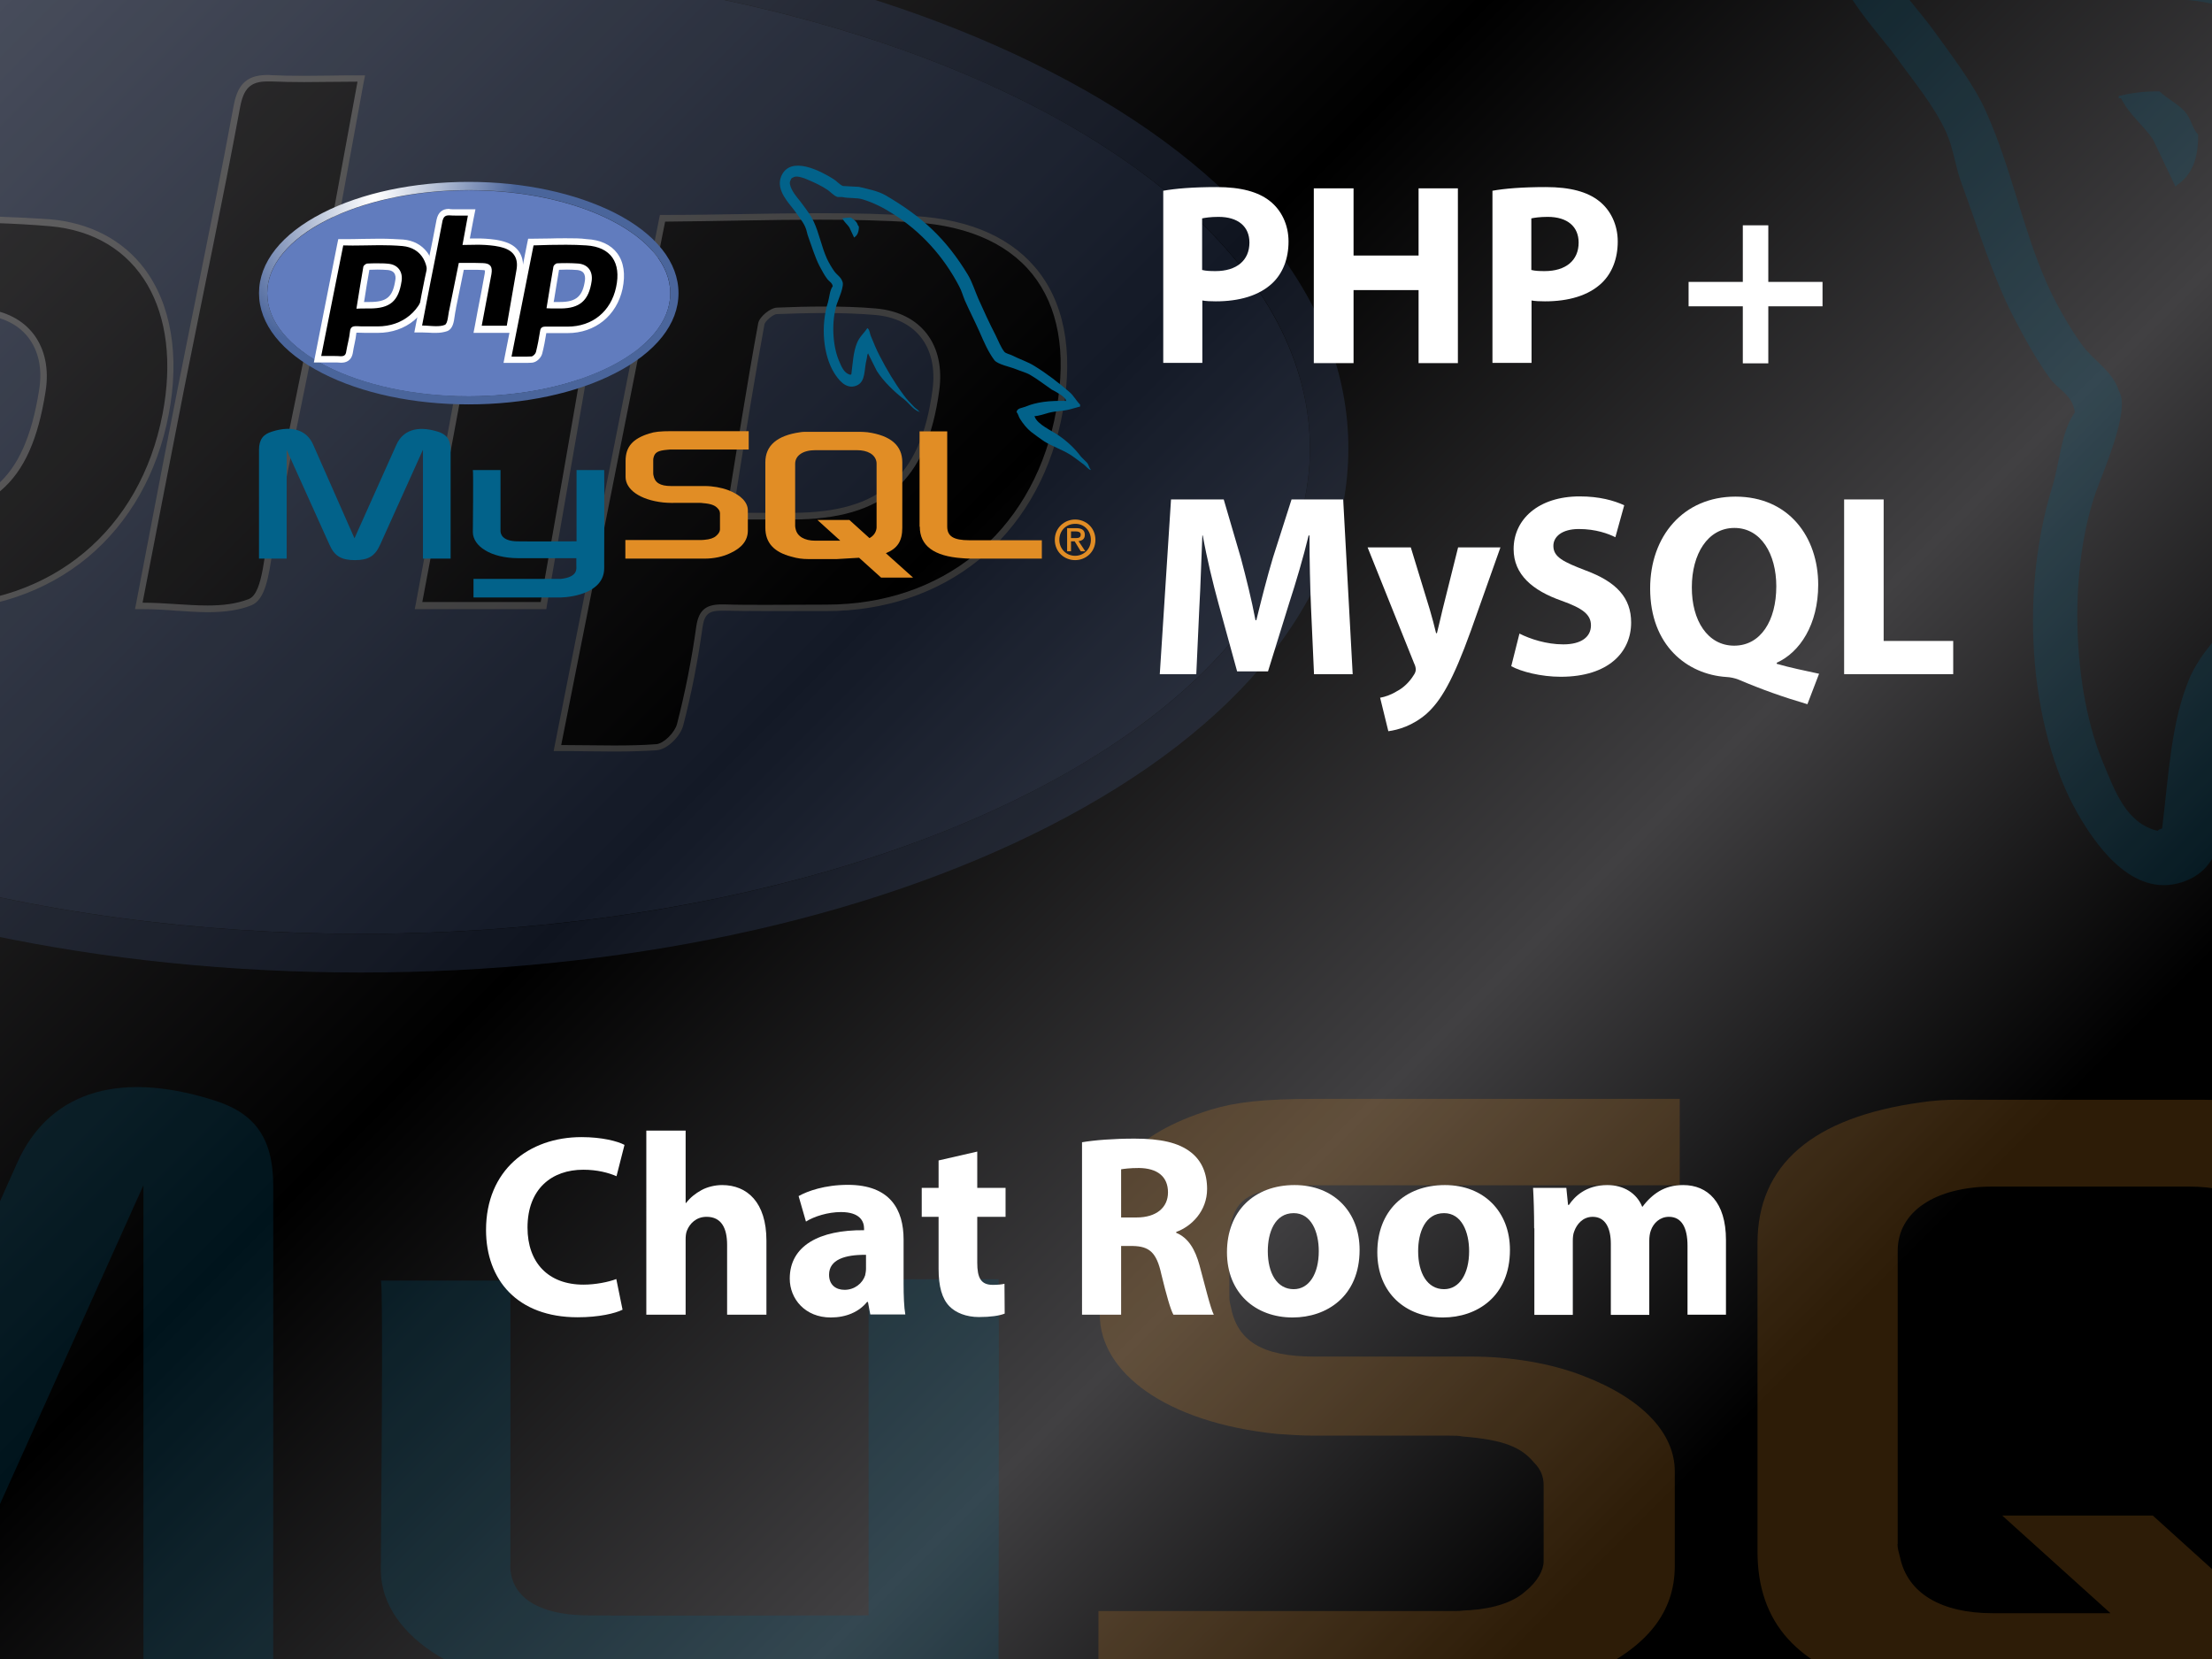 <?xml version="1.0" encoding="utf-8"?>
<!-- Generator: Adobe Illustrator 18.0.0, SVG Export Plug-In . SVG Version: 6.00 Build 0)  -->
<!DOCTYPE svg PUBLIC "-//W3C//DTD SVG 1.1//EN" "http://www.w3.org/Graphics/SVG/1.1/DTD/svg11.dtd">
<svg version="1.1" id="Layer_1" xmlns="http://www.w3.org/2000/svg" xmlns:xlink="http://www.w3.org/1999/xlink" x="0px" y="0px"
	 viewBox="0 0 1024 768" enable-background="new 0 0 1024 768" xml:space="preserve">
<rect x="0" y="0" width="1024" height="768" fill="#333333" stroke="none"/>
<linearGradient id="SVGID_1_" gradientUnits="userSpaceOnUse" x1="64" y1="-64" x2="960" y2="832">
	<stop  offset="0" style="stop-color:#414042"/>
	<stop  offset="0.384" style="stop-color:#000000"/>
	<stop  offset="0.64" style="stop-color:#414042"/>
	<stop  offset="0.818" style="stop-color:#000000"/>
</linearGradient>
<rect fill="url(#SVGID_1_)" width="1024" height="768"/>
<g opacity="0.2">
	<path fill="#02628A" d="M-290,785.8h60.1V548.7l93,206.7c11,25,26,33.9,55.4,33.9c29.5,0,43.9-8.9,54.9-33.9l93-206.7v237.1h60.1
		V549.1c0-23.1-9.2-34.3-28.3-40c-45.6-14.2-76.2-1.9-90.1,28.9l-91.2,204l-88.3-204c-13.3-30.8-44.5-43.1-90.1-28.9
		c-19.1,5.8-28.3,16.9-28.3,40V785.8L-290,785.8z"/>
	<path fill="#02628A" d="M176.3,592.8h60v130.7c-0.6,7.1,2.3,23.8,35.2,24.3c16.8,0.3,129.5,0,130.6,0V592.2h60.2
		c0.3,0-0.1,212.1-0.1,213c0.3,52.3-64.9,63.7-95,64.6H177.6v-40.4c0.3,0,189.5,0,190,0c38.7-4.1,34.1-23.3,34.1-29.8v-15.8H274
		c-59.4-0.5-97.2-26.5-97.7-56.3C176.2,724.8,177.6,594.1,176.3,592.8L176.3,592.8z"/>
	<path fill="#E18D25" d="M508.5,785.8h172.7c20.2,0,39.8-4.2,55.4-11.5c26-11.9,38.7-28.1,38.7-49.3v-43.9
		c0-17.3-14.4-33.5-42.7-44.3c-15-5.8-33.5-8.8-51.4-8.8h-72.8c-24.3,0-35.8-7.3-38.7-23.5c-0.6-1.9-0.6-3.5-0.6-5.4v-27.3
		c0-1.5,0-3.1,0.6-5c2.9-12.3,9.2-15.8,30.6-17.7c1.7,0,4-0.4,5.8-0.4h171.5v-40H609c-24.3,0-37,1.5-48.5,5
		c-35.8,11.2-51.4,28.9-51.4,59.7v35c0,27,30.6,50.1,82,55.4c5.8,0.4,11.5,0.8,17.3,0.8h62.4c2.3,0,4.6,0,6.3,0.4
		c19.1,1.5,27.1,5,32.9,11.9c3.5,3.5,4.6,6.9,4.6,10.8v35c0,4.2-2.9,9.6-8.7,14.2c-5.2,4.6-13.9,7.7-25.4,8.5c-2.3,0-4,0.4-6.4,0.4
		H508.5V785.8L508.5,785.8z"/>
	<path fill="#E18D25" d="M813.6,718.2V575.5c0-36.3,25.5-58.3,75.8-65.2c5.2-0.8,11-1.2,16.2-1.2h114c5.8,0,11,0.4,16.8,1.2
		c50.3,6.9,75.8,28.9,75.8,65.2v142.7c0,29.4-10.8,45.2-35.7,55.4l59.1,53.4h-69.7l-47.9-43.2l-48.2,3h-64.2c-11,0-22.6-1.5-35.3-5
		C832.1,771.5,813.6,751.4,813.6,718.2L813.6,718.2z M878.4,714.8c0,1.9,0.6,3.9,1.2,6.2c3.5,16.6,19.1,25.8,42.8,25.8h54.6
		l-50.1-45.2h69.7l43.7,39.5c8.1-4.3,13.4-10.9,15.2-19.3c0.6-1.9,0.6-3.9,0.6-5.8V579c0-1.5,0-3.5-0.6-5.4
		c-3.5-15.4-19.1-24.3-42.2-24.3h-90.8c-26.6,0-44,11.6-44,29.7V714.8L878.4,714.8z"/>
	<path fill="#02628A" d="M1468.9,442.2c-36.9-1-65.1,2.4-89.2,12.6c-6.8,2.9-17.8,3-18.9,11.5c3.8,3.9,4.3,9.8,7.3,14.7
		c5.8,9.3,15.5,21.8,24.1,28.3c9.5,7.2,19.2,14.8,29.4,21c18.1,11,38.2,17.3,55.6,28.3c10.3,6.5,20.4,14.7,30.4,22
		c4.9,3.6,8.3,9.3,14.7,11.5c0-0.3,0-0.7,0-1.1c-3.4-4.3-4.2-10.2-7.4-14.7c-4.5-4.5-9.1-9.1-13.6-13.6
		c-13.3-17.7-30.3-33.3-48.3-46.2c-14.4-10.3-46.5-24.2-52.5-40.9c-0.4-0.3-0.7-0.7-1.1-1.1c10.2-1.1,22.1-4.8,31.5-7.3
		c15.8-4.2,29.9-3.1,46.2-7.4c7.4-2.1,14.7-4.2,22-6.3c0-1.4,0-2.8,0-4.2c-8.2-8.4-14.1-19.6-23.1-27.3c-23.5-20-49.2-40-75.6-56.7
		c-14.6-9.2-32.8-15.3-48.3-23.1c-5.2-2.6-14.4-4-17.8-8.4c-8.2-10.4-12.6-23.6-18.9-35.7c-13.2-25.4-26.1-53.1-37.8-79.8
		c-8-18.2-13.2-36.2-23.1-52.5c-47.7-78.4-99-125.7-178.4-172.1c-16.9-9.9-37.3-13.8-58.8-18.9c-11.5-0.7-23.1-1.4-34.6-2.1
		c-7.1-2.9-14.4-11.6-21-15.7c-26.3-16.6-93.9-52.8-113.4-5.2c-12.3,30,18.4,59.3,29.4,74.5c7.7,10.7,17.6,22.6,23.1,34.6
		c3.6,7.9,4.2,15.8,7.3,24.1c7.6,20.6,14.3,42.9,24.1,61.9c5,9.6,10.5,19.7,16.8,28.3c3.9,5.3,10.5,7.6,11.5,15.7
		c-6.5,9.1-6.9,23.2-10.5,34.6C934,277.7,940.2,342,964,380.3c7.3,11.8,24.6,37,48.3,27.3c20.7-8.5,16.1-34.6,22-57.7
		c1.3-5.2,0.5-9.1,3.2-12.6c0,0.3,0,0.7,0,1.1c6.3,12.6,12.6,25.2,18.9,37.8c14,22.5,38.8,46,59.8,61.9
		c10.9,8.2,19.5,22.5,33.6,27.3c0-0.3,0-0.7,0-1.1c-0.4,0-0.7,0-1.1,0c-2.7-4.3-7-6-10.5-9.4c-8.2-8.1-17.4-18.1-24.1-27.3
		c-19.1-26-36-54.4-51.4-84c-7.4-14.1-13.7-29.7-19.9-44.1c-2.4-5.5-2.4-13.9-7.3-16.8c-6.8,10.5-16.8,19.1-22,31.5
		c-8.4,19.9-9.5,44.1-12.6,69.3c-1.8,0.7-1,0.2-2.1,1.1c-14.6-3.5-19.8-18.6-25.2-31.5c-13.7-32.6-16.3-85.2-4.2-122.8
		c3.1-9.7,17.3-40.4,11.5-49.3c-2.7-9-11.7-14.1-16.8-21c-6.2-8.5-12.5-19.6-16.8-29.4c-11.2-25.5-16.5-54-28.3-79.8
		C913.3,38.4,903.7,26,895.8,15c-8.7-12.1-18.4-21-25.2-35.7c-2.4-5.2-5.7-13.5-2.1-18.9c1.1-3.6,2.7-5.1,6.3-6.3
		c6.1-4.7,23,1.6,29.4,4.2c16.8,7,30.9,13.6,45.1,23.1c6.9,4.5,13.8,13.3,22,15.7c3.1,0,6.3,0,9.4,0c14.8,3.4,31.3,1.1,45.1,5.2
		c24.4,7.4,46.3,18.9,66.1,31.5c60.5,38.2,110,92.6,143.8,157.4c5.4,10.4,7.8,20.4,12.6,31.5c9.7,22.3,21.9,45.3,31.5,67.2
		c9.6,21.8,19,43.8,32.5,61.9c7.1,9.5,34.7,14.6,47.2,19.9c8.8,3.7,23.2,7.6,31.5,12.6c15.9,9.6,31.3,21,46.2,31.5
		C1444.9,421.2,1467.8,432.8,1468.9,442.2L1468.9,442.2z"/>
	<path fill-rule="evenodd" clip-rule="evenodd" fill="#02628A" d="M999.7,42.3c-7.7-0.1-13.1,0.8-18.9,2.1c0,0.3,0,0.7,0,1.1
		c0.3,0,0.7,0,1.1,0c3.7,7.5,10.2,12.4,14.7,18.9c3.5,7.3,7,14.7,10.5,22c0.3-0.3,0.7-0.7,1.1-1c6.5-4.6,9.5-11.9,9.4-23.1
		c-2.6-2.7-3-6.2-5.2-9.4C1009.3,48.5,1003.5,46,999.7,42.3L999.7,42.3z"/>
</g>
<g opacity="0.2">
	<ellipse fill="#617CBE" cx="167.1" cy="207.6" rx="439.3" ry="224.7"/>
	
		<radialGradient id="SVGID_2_" cx="-38.984" cy="-2.417" r="365.893" gradientTransform="matrix(0.635 -0.772 0.584 0.48 -12.808 -31.364)" gradientUnits="userSpaceOnUse">
		<stop  offset="9.852217e-003" style="stop-color:#FFFFFF"/>
		<stop  offset="0.288" style="stop-color:#D0D7E5"/>
		<stop  offset="0.919" style="stop-color:#5A72A4"/>
		<stop  offset="1" style="stop-color:#4A659B"/>
	</radialGradient>
	<path fill="url(#SVGID_2_)" d="M167.1-17.1c242.6,0,439.3,100.6,439.3,224.7S409.7,432.3,167.1,432.3s-439.3-100.6-439.3-224.7
		S-75.5-17.1,167.1-17.1 M167.1-34.9C47-34.9-66.2-10.8-151.6,32.9C-240.9,78.5-290,140.6-290,207.6s49.1,129.1,138.4,174.8
		c85.4,43.7,198.6,67.8,318.7,67.8s233.3-24.1,318.7-67.8c89.2-45.6,138.4-107.7,138.4-174.8S575,78.5,485.8,32.9
		C400.4-10.8,287.2-34.9,167.1-34.9L167.1-34.9z"/>
	<g>
		<g>
			<path d="M-110.3,346.4c-0.4,0-0.8,0-1.2,0c-4.8-0.2-9.9-0.3-16.3-0.3c-3.9,0-7.9,0-12.1,0.1c-4.4,0-8.9,0.1-13.6,0.1h-1.8
				l48.4-243.8h1.2c13.4,0,26.9-0.3,39.9-0.5c12.8-0.3,26.1-0.5,39-0.5c19.3,0,35.1,0.6,49.8,1.8c18.1,1.6,32.9,9.2,42.7,22.2
				c12.2,16.1,16.1,39.7,11.1,66.3c-5.1,26.9-17.9,49.5-37,65.3c-19.1,15.8-43.6,24.2-70.9,24.2c0,0-0.4,0-0.4,0
				c-4.3,0-8.7,0-13,0.1c-4.4,0-8.7,0.1-13,0.1c-7,0-12.8-0.1-18.2-0.3c-0.7,0-1.3,0-2,0c-7.3,0-11.3,1.7-12.2,10.9
				c-0.8,8.1-2.6,16.2-4.3,24.1c-1.3,6-2.6,12.1-3.5,18.2C-98.8,341.6-101.4,346.4-110.3,346.4z M-58.8,239l10.1,0
				c43.8,0,61.6-15.2,68.4-58.1c1.6-10.2-0.3-19.1-5.4-25.7C9.3,149,1.7,145.2-7.9,144.4c-7.2-0.6-15.1-1-23.9-1
				c-7.7,0-15.3,0.2-21.8,0.5c-2.5,0.1-7.1,3.6-7.5,5.8c-4.2,22.9-7.8,45.9-11.7,70.2c-1,6.3-2,12.7-3.1,19.2L-58.8,239z"/>
			<path fill="#FFFFFF" d="M-26.8,102.9c16.7,0,33.2,0.4,49.7,1.8c41.9,3.6,61.4,39.6,52.4,86.7C65,245.6,23.8,279.8-31.1,279.8
				c0,0,0,0-0.1,0c-0.1,0-0.2,0-0.4,0c-8.7,0-17.4,0.1-26.1,0.1c-6,0-12.1-0.1-18.1-0.3c-0.7,0-1.4,0-2,0c-8,0-12.7,2.1-13.7,12.2
				c-1.5,14.2-5.7,28.1-7.8,42.2c-1.1,7.4-3.7,10.9-11.1,10.9c-0.4,0-0.8,0-1.2,0c-5.4-0.2-10.8-0.3-16.3-0.3
				c-8.1,0-16.5,0.2-25.6,0.2c16.3-81.9,32.1-161.7,47.8-240.8C-79,104-52.8,102.9-26.8,102.9 M-58.5,240.5c3.3,0,6.5,0,9.8,0
				c44.5,0,63-15.8,69.8-59.3c3.3-20.8-7.9-36.4-28.9-38.3c-8-0.7-16-1-24.1-1c-7.3,0-14.6,0.2-21.8,0.5c-3.2,0.1-8.4,4.1-8.9,7
				c-5.3,29.5-9.9,59.1-15.1,91.1C-70.4,240.5-64.3,240.5-58.5,240.5 M-26.8,99.9c-12.9,0-26.2,0.3-39,0.5
				c-13,0.3-26.5,0.5-39.9,0.5h-2.5l-0.5,2.4l-8.8,44.3l-39,196.5l-0.7,3.6h3.7c4.7,0,9.2,0,13.6-0.1c4.2,0,8.1-0.1,12-0.1
				c6.3,0,11.5,0.1,16.2,0.3c0.5,0,0.9,0,1.3,0c10.6,0,13.1-6.8,14.1-13.4c0.9-6,2.2-12.2,3.5-18.1c1.7-7.9,3.5-16.1,4.3-24.3
				c0.9-8.2,3.9-9.6,10.7-9.6c0.6,0,1.2,0,1.9,0c5.4,0.2,11.2,0.3,18.2,0.3c4.4,0,8.8,0,13.1-0.1c4.3,0,8.7-0.1,13-0.1l0.3,0h0.1
				c27.6,0,52.5-8.5,71.8-24.5c19.3-16.1,32.3-38.9,37.5-66.2c5.2-27.1,1.1-51.1-11.3-67.5c-10.1-13.3-25.2-21.2-43.8-22.8
				C8.4,100.5-7.5,99.9-26.8,99.9L-26.8,99.9z M-74.1,237.5c1-5.9,1.9-11.7,2.8-17.5c3.9-24.3,7.6-47.2,11.7-70.1
				c0.3-1.4,4.1-4.5,6.1-4.5c6.4-0.2,14-0.5,21.7-0.5c8.8,0,16.6,0.3,23.8,0.9c9.1,0.8,16.4,4.4,21,10.3c4.9,6.3,6.7,14.7,5.1,24.5
				c-3.4,21.5-9.7,35.6-19.8,44.2c-10.1,8.6-25.1,12.6-47.1,12.6c-3.2,0-6.4,0-9.7,0l-8.5,0L-74.1,237.5L-74.1,237.5z"/>
		</g>
		<g>
			<path d="M284.1,346.4c-3.9,0-7.8,0-11.7-0.1c-4,0-8.2-0.1-12.4-0.1h-1.8l48.7-245.3h1.2c12.1,0,24.3-0.2,36.1-0.4
				c11.6-0.2,23.6-0.4,35.3-0.4c16.9,0,30.8,0.4,43.7,1.2c26,1.7,45.2,10.3,56.9,25.8c12.2,16.2,15.5,39.5,9.5,67.4
				c-11.5,53.4-52.5,86.6-107.1,86.6c0,0,0,0,0,0c-4.7,0-9.3,0-13.9,0c-4.6,0-9.2,0-13.8,0c-7.7,0-14-0.1-19.8-0.2
				c-0.3,0-0.6,0-0.8,0c-6.9,0-9.4,2.2-10.4,9.1c-2.2,15.3-5.2,30.4-8.9,45.1c-1.1,4.3-6.6,10.1-10.9,10.4
				C298.3,346.2,292.1,346.4,284.1,346.4z M356.3,239c3.6,0,7,0,10.4,0c41.6-0.1,60.9-17,66.6-58.4c1.4-10.2-0.6-19.1-5.8-25.5
				c-4.9-6.2-12.6-9.9-22.2-10.7c-7.2-0.6-15-0.9-23.9-0.9c-7.9,0-15.8,0.3-21.8,0.5c-2.4,0.1-6.9,3.8-7.3,5.9
				c-4.2,22.9-7.9,45.7-11.8,69.9c-1,6.3-2.1,12.8-3.1,19.3L356.3,239z"/>
			<path fill="#FFFFFF" d="M379.5,101.7c14.6,0,29.1,0.3,43.6,1.2c53.5,3.4,76.6,37.6,65,91.5c-11.3,52.6-52,85.5-105.6,85.5
				c0,0,0,0-0.1,0c-9.2,0-18.4,0.1-27.6,0.1c-6.6,0-13.2,0-19.8-0.2c-0.3,0-0.6,0-0.9,0c-7.1,0-10.7,2.4-11.8,10.4
				c-2.1,15.1-5.1,30.2-8.9,45c-1,3.8-6,9-9.6,9.3c-6.5,0.5-13.1,0.6-19.8,0.6c-7.8,0-15.8-0.2-24.2-0.2
				c16.2-81.5,32.1-161.6,48.1-242.3C332.2,102.4,355.9,101.7,379.5,101.7 M356.3,240.5c3.6,0,7,0,10.5,0
				c42.4-0.1,62.3-17.6,68-59.7c2.9-21-8.2-36.1-29.3-38c-8-0.7-16-0.9-24-0.9c-7.3,0-14.6,0.2-21.8,0.5c-3.1,0.1-8.1,4.2-8.7,7.2
				c-5.4,29.4-10,59-15.2,90.9C343.6,240.5,350.2,240.5,356.3,240.5 M379.5,98.7c-11.7,0-23.7,0.2-35.4,0.4
				c-11.8,0.2-24,0.4-36.1,0.4h-2.5l-0.5,2.4L257,344.1l-0.7,3.6h3.7c4.2,0,8.4,0,12.4,0.1c4,0,7.9,0.1,11.7,0.1
				c8,0,14.2-0.2,20-0.6c5-0.4,11-6.7,12.2-11.5c3.8-14.7,6.8-30,8.9-45.3c0.9-6.1,2.8-7.8,8.9-7.8c0.3,0,0.5,0,0.8,0
				c5.8,0.1,12.1,0.2,19.9,0.2c4.6,0,9.3,0,13.8,0c4.5,0,9.2,0,13.8,0h0.1c27,0,51.4-8.2,70.6-23.7c19.1-15.5,32.3-37.7,38-64.1
				c6.1-28.4,2.7-52.1-9.8-68.7c-12-15.9-31.5-24.8-58-26.4C410.3,99,396.4,98.7,379.5,98.7L379.5,98.7z M339.3,237.5
				c1-5.9,1.9-11.8,2.8-17.5c3.9-24.2,7.6-47,11.8-69.9c0.3-1.4,4-4.7,5.8-4.7c6-0.2,13.9-0.5,21.7-0.5c8.8,0,16.5,0.3,23.7,0.9
				c9.1,0.8,16.4,4.3,21.1,10.2c4.9,6.1,6.8,14.6,5.5,24.4c-2.8,20.8-9,34.7-19.3,43.7c-10.3,9-24.9,13.3-45.8,13.3
				c-3.4,0-6.9,0-10.5,0c-2.9,0-5.8,0-9,0C344.8,237.5,342.1,237.5,339.3,237.5L339.3,237.5z"/>
		</g>
		<g>
			<path d="M96.1,281.7c-4.8,0-9.6-0.3-14.7-0.7c-5-0.3-10.3-0.7-15.4-0.7h-1.8l0.3-1.8c2-10.5,4.1-21,6.1-31.4
				c4.5-23.5,8.8-45.7,13.3-68.4c2.9-14.4,5.8-29.1,8.7-43.3c5.7-28.2,11.6-57.3,16.9-86c1.8-9.8,5.7-13.4,14.2-13.4
				c0.5,0,1.1,0,1.7,0c4.5,0.2,9.4,0.3,15.4,0.3c3.8,0,7.7,0,11.7-0.1c4.2,0,8.5-0.1,13-0.1h1.8l-11.8,64.1c4.8,0,9.5-0.1,14.1-0.2
				c5.1-0.1,10-0.1,14.9-0.1c7.5,0,13.7,0.2,19.4,0.6c12.8,0.9,27.5,2.2,41,6.7c22.7,7.6,32.5,24.7,28.3,49.4
				c-4.8,28.4-9.7,56.1-14.8,85.5c-2.1,12.1-4.3,24.4-6.4,36.7l-0.2,1.2h-57.8l0.3-1.8c2.1-11,4.1-21.9,6.1-32.8
				c4.9-26.2,10-53.2,14.9-79.8c1.5-7.9,0.8-13.4-1.9-16.8c-2.7-3.4-7.8-5.1-15.6-5.4c-5.8-0.2-12.1-0.3-19.7-0.3
				c-5.1,0-10.2,0-15.5,0.1c-5.1,0-10.3,0.1-15.6,0.1l-3.8,18.8c-5,24.3-9.9,48.4-14.8,72.6c-0.2,1-0.4,1.9-0.5,2.9
				c-0.2,1.5-0.5,3-0.8,4.4c-0.9,3.7-1.6,8.3-2.3,12.7c-1.6,10.9-3.2,21.3-8.8,23.5C110.5,280.7,104.2,281.7,96.1,281.7z"/>
			<path fill="#FFFFFF" d="M123.8,37.7c0.5,0,1.1,0,1.6,0c5.1,0.2,10.2,0.3,15.5,0.3c7.8,0,15.9-0.2,24.6-0.2
				c-4.1,22.3-7.7,42.1-11.8,64.2c10.6,0,20.8-0.3,30.7-0.3c6.5,0,12.9,0.1,19.3,0.6c13.7,0.9,27.8,2.3,40.6,6.6
				c22.6,7.6,31.3,24.2,27.3,47.7c-6.9,40.4-14,80.7-21.3,122.1c-18,0-36,0-54.8,0c7.1-37.9,14.2-75.2,21-112.5
				c3-16.3-2.4-23.4-18.9-23.9c-6.6-0.2-13.1-0.3-19.8-0.3c-10.4,0-21,0.2-32.3,0.2c-6.3,31.1-12.6,61.9-18.9,92.6
				c-0.5,2.4-0.7,4.9-1.3,7.3c-3.1,12.3-3.2,32.4-10.1,35.2c-5.8,2.3-12.3,3-19.1,3c-9.6,0-19.9-1.3-30.1-1.3
				c6.6-33.9,12.9-66.9,19.4-99.8C94,136,103.1,93.1,111.1,49.9C112.7,41.1,115.8,37.7,123.8,37.7 M123.8,34.7
				C123.8,34.7,123.8,34.7,123.8,34.7c-10.8,0-14.1,5.8-15.7,14.6c-5.3,28.7-11.2,57.8-16.9,86c-2.9,14.2-5.8,28.8-8.7,43.3
				c-4.5,22.7-8.8,44.9-13.3,68.5c-2,10.3-4,20.8-6,31.3l-0.7,3.6h3.6c5.1,0,10.3,0.3,15.3,0.7c4.9,0.3,10,0.7,14.8,0.7
				c8.3,0,14.7-1,20.2-3.2c6.4-2.6,8-13.3,9.7-24.7c0.6-4.4,1.3-8.9,2.2-12.5c0.4-1.5,0.6-3.1,0.9-4.6c0.2-1,0.3-1.9,0.5-2.9
				c5-24.6,10-49.2,15.1-74l3.3-16.2c4.9,0,9.7,0,14.4-0.1c5.3,0,10.4-0.1,15.5-0.1c7.6,0,13.9,0.1,19.7,0.3
				c7.3,0.2,12,1.8,14.4,4.8c2.5,3,3,8.1,1.6,15.6c-4.9,26.5-9.9,53.6-14.9,79.8c-2,10.9-4.1,21.8-6.1,32.8l-0.7,3.6h3.6h54.8h2.5
				l0.4-2.5c2.1-12.3,4.3-24.5,6.4-36.7c5.1-29.4,10-57.1,14.8-85.5c4.3-25.5-5.8-43.2-29.3-51.1c-13.7-4.6-28.5-5.9-41.4-6.8
				c-5.7-0.4-11.9-0.6-19.5-0.6c-4.9,0-9.7,0.1-14.9,0.1c-4,0.1-8.1,0.1-12.2,0.1l8.6-46.9l2.5-13.7l0.7-3.5h-3.6
				c-4.5,0-8.8,0-13,0.1c-4,0-7.8,0.1-11.6,0.1c-6,0-10.8-0.1-15.3-0.3C125,34.7,124.4,34.7,123.8,34.7L123.8,34.7L123.8,34.7z"/>
		</g>
	</g>
</g>
<polygon fill="none" points="379.5,490.3 379.5,490.3 390.7,620.5 "/>
<g>
	<path fill="#FFFFFF" d="M288.2,606.3c-3.4,1.7-10.9,3.5-20.8,3.5c-28,0-42.4-17.4-42.4-40.4c0-27.6,19.7-43,44.2-43
		c9.5,0,16.7,1.9,19.9,3.6l-3.7,14.5c-3.7-1.6-8.9-3-15.4-3c-14.5,0-25.8,8.8-25.8,26.8c0,16.2,9.6,26.4,25.9,26.4
		c5.5,0,11.6-1.2,15.2-2.6L288.2,606.3z"/>
	<path fill="#FFFFFF" d="M299.2,523.4h18.2v33.5h0.2c1.9-2.5,4.3-4.4,7.2-6c2.6-1.4,6.1-2.3,9.5-2.3c11.6,0,20.5,8,20.5,25.7v34.3
		h-18.2v-32.3c0-7.7-2.6-13-9.5-13c-4.8,0-7.8,3.1-9.1,6.4c-0.5,1.2-0.6,2.8-0.6,4.1v34.8h-18.2V523.4z"/>
	<path fill="#FFFFFF" d="M402.9,608.6l-1.1-5.9h-0.4c-3.8,4.7-9.8,7.2-16.8,7.2c-11.9,0-19-8.6-19-18c0-15.2,13.7-22.6,34.4-22.4
		v-0.8c0-3.1-1.7-7.6-10.7-7.6c-6,0-12.4,2-16.2,4.4l-3.4-11.8c4.1-2.3,12.1-5.2,22.8-5.2c19.6,0,25.8,11.5,25.8,25.3v20.4
		c0,5.6,0.2,11,0.8,14.3H402.9z M400.8,580.9c-9.6-0.1-17,2.2-17,9.2c0,4.7,3.1,7,7.2,7c4.6,0,8.3-3,9.5-6.7c0.2-1,0.4-2,0.4-3.1
		V580.9z"/>
	<path fill="#FFFFFF" d="M452.4,533.1v16.8h13.1v13.4h-13.1v21.2c0,7.1,1.7,10.3,7.2,10.3c2.3,0,4.1-0.2,5.4-0.5l0.1,13.8
		c-2.4,1-6.7,1.6-11.9,1.6c-5.9,0-10.8-2-13.7-5c-3.4-3.5-5-9.1-5-17.4v-24h-7.8v-13.4h7.8v-12.7L452.4,533.1z"/>
	<path fill="#FFFFFF" d="M500.8,528.8c5.9-1,14.6-1.7,24.4-1.7c12,0,20.4,1.8,26.2,6.4c4.8,3.8,7.4,9.5,7.4,16.9
		c0,10.3-7.3,17.4-14.3,19.9v0.4c5.6,2.3,8.8,7.7,10.8,15.1c2.5,9.1,5,19.7,6.6,22.8h-18.7c-1.3-2.3-3.2-8.9-5.6-18.8
		c-2.2-10.1-5.6-12.8-13.1-13H519v31.8h-18.1V528.8z M519,563.6h7.2c9.1,0,14.5-4.6,14.5-11.6c0-7.4-5-11.2-13.4-11.3
		c-4.4,0-7,0.4-8.3,0.6V563.6z"/>
	<path fill="#FFFFFF" d="M629.4,578.6c0,21.5-15.2,31.3-31,31.3c-17.2,0-30.4-11.3-30.4-30.2s12.5-31.1,31.3-31.1
		C617.4,548.6,629.4,561,629.4,578.6z M586.9,579.2c0,10.1,4.2,17.6,12,17.6c7.1,0,11.6-7.1,11.6-17.6c0-8.8-3.4-17.6-11.6-17.6
		C590.1,561.6,586.9,570.6,586.9,579.2z"/>
	<path fill="#FFFFFF" d="M699,578.6c0,21.5-15.2,31.3-31,31.3c-17.2,0-30.4-11.3-30.4-30.2s12.5-31.1,31.3-31.1
		C687,548.6,699,561,699,578.6z M656.5,579.2c0,10.1,4.2,17.6,12,17.6c7.1,0,11.6-7.1,11.6-17.6c0-8.8-3.4-17.6-11.6-17.6
		C659.7,561.6,656.5,570.6,656.5,579.2z"/>
	<path fill="#FFFFFF" d="M710.2,568.6c0-7.3-0.2-13.6-0.5-18.7h15.4l0.8,7.9h0.4c2.5-3.7,7.7-9.2,17.8-9.2c7.6,0,13.6,3.8,16.1,10
		h0.2c2.2-3,4.8-5.4,7.6-7.1c3.2-1.9,6.8-2.9,11.2-2.9c11.3,0,19.8,7.9,19.8,25.4v34.6h-17.8v-31.9c0-8.5-2.8-13.4-8.6-13.4
		c-4.2,0-7.2,2.9-8.4,6.4c-0.5,1.3-0.7,3.2-0.7,4.7v34.3h-17.8v-32.9c0-7.4-2.6-12.5-8.4-12.5c-4.7,0-7.4,3.6-8.5,6.6
		c-0.6,1.4-0.7,3.1-0.7,4.6v34.2h-17.8V568.6z"/>
</g>
<g>
	<g>
		<path fill="#02628A" d="M119.9,258.6h12.8v-50.4l19.8,43.9c2.3,5.3,5.5,7.2,11.8,7.2c6.3,0,9.3-1.9,11.7-7.2l19.8-43.9v50.4h12.8
			v-50.3c0-4.9-2-7.3-6-8.5c-9.7-3-16.2-0.4-19.1,6.1l-19.4,43.3L145,205.9c-2.8-6.5-9.4-9.2-19.1-6.1c-4,1.2-6,3.6-6,8.5V258.6
			L119.9,258.6z"/>
		<path fill="#02628A" d="M218.9,217.6h12.8v27.8c-0.1,1.5,0.5,5,7.5,5.2c3.6,0.1,27.5,0,27.7,0v-33h12.8c0.1,0,0,45.1,0,45.3
			c0.1,11.1-13.8,13.5-20.2,13.7h-40.3v-8.6c0.1,0,40.3,0,40.4,0c8.2-0.9,7.2-4.9,7.2-6.3v-3.3h-27.1c-12.6-0.1-20.7-5.6-20.8-12
			C218.9,245.7,219.2,217.9,218.9,217.6L218.9,217.6z"/>
		<path fill="#E18D25" d="M289.5,258.6h36.7c4.3,0,8.5-0.9,11.8-2.5c5.5-2.5,8.2-6,8.2-10.5v-9.3c0-3.7-3.1-7.1-9.1-9.4
			c-3.2-1.2-7.1-1.9-10.9-1.9h-15.5c-5.2,0-7.6-1.6-8.2-5c-0.1-0.4-0.1-0.7-0.1-1.1v-5.8c0-0.3,0-0.7,0.1-1.1c0.6-2.6,2-3.4,6.5-3.8
			c0.4,0,0.9-0.1,1.2-0.1h36.4v-8.5h-35.8c-5.2,0-7.9,0.3-10.3,1.1c-7.6,2.4-10.9,6.1-10.9,12.7v7.4c0,5.7,6.5,10.6,17.4,11.8
			c1.2,0.1,2.5,0.2,3.7,0.2H324c0.5,0,1,0,1.3,0.1c4,0.3,5.8,1.1,7,2.5c0.7,0.7,1,1.5,1,2.3v7.4c0,0.9-0.6,2-1.8,3
			c-1.1,1-2.9,1.6-5.4,1.8c-0.5,0-0.9,0.1-1.4,0.1h-35.2V258.6L289.5,258.6z"/>
		<path fill="#E18D25" d="M425.8,243.8c0,8.8,6.5,13.7,19.6,14.6c1.2,0.1,2.5,0.2,3.7,0.2h33.2v-8.5h-33.5c-7.5,0-10.3-1.9-10.3-6.4
			v-44h-12.8V243.8L425.8,243.8z"/>
		<path fill="#E18D25" d="M354.3,244.3v-30.3c0-7.7,5.4-12.4,16.1-13.9c1.1-0.2,2.3-0.2,3.4-0.2h24.2c1.2,0,2.3,0.1,3.6,0.2
			c10.7,1.5,16.1,6.1,16.1,13.9v30.3c0,6.3-2.3,9.6-7.6,11.8l12.6,11.3h-14.8l-10.2-9.2l-10.2,0.6h-13.6c-2.3,0-4.8-0.3-7.5-1.1
			C358.3,255.6,354.3,251.3,354.3,244.3L354.3,244.3z M368.1,243.5c0,0.4,0.1,0.8,0.2,1.3c0.7,3.5,4.1,5.5,9.1,5.5H389l-10.6-9.6
			h14.8l9.3,8.4c1.7-0.9,2.8-2.3,3.2-4.1c0.1-0.4,0.1-0.8,0.1-1.2v-29.1c0-0.3,0-0.7-0.1-1.1c-0.7-3.3-4.1-5.2-9-5.2h-19.3
			c-5.7,0-9.3,2.5-9.3,6.3V243.5L368.1,243.5z"/>
		<path fill="#02628A" d="M493.6,185.6c-7.8-0.2-13.8,0.5-19,2.7c-1.5,0.6-3.8,0.6-4,2.5c0.8,0.8,0.9,2.1,1.6,3.1
			c1.2,2,3.3,4.6,5.1,6c2,1.5,4.1,3.1,6.2,4.5c3.8,2.3,8.1,3.7,11.8,6c2.2,1.4,4.3,3.1,6.5,4.7c1,0.8,1.8,2,3.1,2.5
			c0-0.1,0-0.1,0-0.2c-0.7-0.9-0.9-2.2-1.6-3.1c-1-1-1.9-1.9-2.9-2.9c-2.8-3.8-6.4-7.1-10.3-9.8c-3.1-2.2-9.9-5.1-11.1-8.7
			c-0.1-0.1-0.1-0.1-0.2-0.2c2.2-0.2,4.7-1,6.7-1.6c3.4-0.9,6.3-0.7,9.8-1.6c1.6-0.4,3.1-0.9,4.7-1.3c0-0.3,0-0.6,0-0.9
			c-1.8-1.8-3-4.2-4.9-5.8c-5-4.3-10.4-8.5-16.1-12c-3.1-2-7-3.2-10.3-4.9c-1.1-0.6-3.1-0.9-3.8-1.8c-1.7-2.2-2.7-5-4-7.6
			c-2.8-5.4-5.5-11.3-8-16.9c-1.7-3.9-2.8-7.7-4.9-11.2c-10.1-16.6-21-26.7-37.9-36.6c-3.6-2.1-7.9-2.9-12.5-4
			c-2.5-0.1-4.9-0.3-7.4-0.4c-1.5-0.6-3.1-2.5-4.5-3.3c-5.6-3.5-19.9-11.2-24.1-1.1c-2.6,6.4,3.9,12.6,6.2,15.8
			c1.6,2.3,3.7,4.8,4.9,7.4c0.8,1.7,0.9,3.4,1.6,5.1c1.6,4.4,3,9.1,5.1,13.2c1.1,2,2.2,4.2,3.6,6c0.8,1.1,2.2,1.6,2.5,3.3
			c-1.4,1.9-1.5,4.9-2.2,7.4c-3.5,11-2.2,24.6,2.9,32.8c1.6,2.5,5.2,7.9,10.3,5.8c4.4-1.8,3.4-7.4,4.7-12.3c0.3-1.1,0.1-1.9,0.7-2.7
			c0,0.1,0,0.1,0,0.2c1.3,2.7,2.7,5.4,4,8c3,4.8,8.2,9.8,12.7,13.2c2.3,1.8,4.1,4.8,7.1,5.8c0-0.1,0-0.1,0-0.2c-0.1,0-0.1,0-0.2,0
			c-0.6-0.9-1.5-1.3-2.2-2c-1.7-1.7-3.7-3.8-5.1-5.8c-4.1-5.5-7.7-11.6-10.9-17.8c-1.6-3-2.9-6.3-4.2-9.4c-0.5-1.2-0.5-3-1.6-3.6
			c-1.4,2.2-3.6,4-4.7,6.7c-1.8,4.2-2,9.4-2.7,14.7c-0.4,0.1-0.2,0-0.4,0.2c-3.1-0.7-4.2-3.9-5.4-6.7c-2.9-6.9-3.5-18.1-0.9-26.1
			c0.7-2.1,3.7-8.6,2.5-10.5c-0.6-1.9-2.5-3-3.6-4.5c-1.3-1.8-2.7-4.2-3.6-6.2c-2.4-5.4-3.5-11.5-6-16.9c-1.2-2.6-3.2-5.3-4.9-7.6
			c-1.8-2.6-3.9-4.5-5.4-7.6c-0.5-1.1-1.2-2.9-0.4-4c0.2-0.8,0.6-1.1,1.3-1.3c1.3-1,4.9,0.3,6.2,0.9c3.6,1.5,6.6,2.9,9.6,4.9
			c1.5,1,2.9,2.8,4.7,3.3c0.7,0,1.3,0,2,0c3.1,0.7,6.7,0.2,9.6,1.1c5.2,1.6,9.8,4,14,6.7c12.9,8.1,23.4,19.7,30.6,33.5
			c1.2,2.2,1.7,4.3,2.7,6.7c2.1,4.7,4.6,9.6,6.7,14.3c2,4.6,4,9.3,6.9,13.2c1.5,2,7.4,3.1,10,4.2c1.9,0.8,4.9,1.6,6.7,2.7
			c3.4,2,6.6,4.5,9.8,6.7C488.5,181.2,493.3,183.6,493.6,185.6L493.6,185.6z"/>
		<path fill-rule="evenodd" clip-rule="evenodd" fill="#02628A" d="M393.9,100.7c-1.6,0-2.8,0.2-4,0.4c0,0.1,0,0.1,0,0.2
			c0.1,0,0.1,0,0.2,0c0.8,1.6,2.2,2.6,3.1,4c0.7,1.6,1.5,3.1,2.2,4.7c0.1-0.1,0.1-0.1,0.2-0.2c1.4-1,2-2.5,2-4.9
			c-0.6-0.6-0.6-1.3-1.1-2C395.9,102,394.7,101.4,393.9,100.7L393.9,100.7z"/>
		<path fill-rule="evenodd" clip-rule="evenodd" fill="#E18D25" d="M488.3,249.9c0,5.6,4.4,9.4,9.4,9.4c5,0,9.4-3.8,9.4-9.4
			c0-5.6-4.4-9.4-9.4-9.4C492.8,240.5,488.3,244.3,488.3,249.9L488.3,249.9z M505,249.9c0,4.3-3.3,7.4-7.3,7.4
			c-4.1,0-7.3-3.2-7.3-7.4c0-4.3,3.2-7.4,7.3-7.4C501.8,242.4,505,245.6,505,249.9L505,249.9z M500.3,255.2h2.1l-3.1-4.7
			c1.7-0.2,2.9-1,2.9-2.9c0-2.2-1.4-3.1-4-3.1H494v10.7h1.8v-4.6h1.7L500.3,255.2L500.3,255.2z M495.8,249.1V246h2.1
			c1.1,0,2.4,0.2,2.4,1.5c0,1.5-1.2,1.6-2.5,1.6H495.8L495.8,249.1z"/>
	</g>
	<g>
		<ellipse fill="#617CBE" cx="217" cy="135.8" rx="93.3" ry="47.7"/>
		
			<radialGradient id="SVGID_3_" cx="173.188" cy="91.15" r="77.738" gradientTransform="matrix(0.635 -0.772 0.584 0.48 9.957 181.133)" gradientUnits="userSpaceOnUse">
			<stop  offset="9.852217e-003" style="stop-color:#FFFFFF"/>
			<stop  offset="0.288" style="stop-color:#D0D7E5"/>
			<stop  offset="0.919" style="stop-color:#5A72A4"/>
			<stop  offset="1" style="stop-color:#4A659B"/>
		</radialGradient>
		<path fill="url(#SVGID_3_)" d="M217,88c51.5,0,93.3,21.4,93.3,47.7s-41.8,47.7-93.3,47.7s-93.3-21.4-93.3-47.7S165.4,88,217,88
			 M217,84.2c-25.5,0-49.6,5.1-67.7,14.4c-19,9.7-29.4,22.9-29.4,37.1c0,14.2,10.4,27.4,29.4,37.1c18.2,9.3,42.2,14.4,67.7,14.4
			c25.5,0,49.6-5.1,67.7-14.4c19-9.7,29.4-22.9,29.4-37.1c0-14.2-10.4-27.4-29.4-37.1C266.5,89.4,242.5,84.2,217,84.2L217,84.2z"/>
		<g>
			<g>
				<path d="M157.7,166.4c-1,0-2.1-0.1-3.4-0.1c-0.8,0-1.7,0-2.6,0c-0.9,0-1.9,0-2.9,0H147l10.7-54.2h1.2c2.8,0,5.7-0.1,8.5-0.1
					c2.7-0.1,5.5-0.1,8.3-0.1c4.1,0,7.5,0.1,10.7,0.4c4.2,0.4,7.6,2.1,9.9,5.2c2.8,3.7,3.7,9,2.6,15c-2.3,12.1-11.8,20-24.1,20
					c0,0,0,0,0,0c-1,0-1.9,0-2.8,0c-0.9,0-1.9,0-2.8,0c-1.5,0-2.8,0-3.9-0.1c-0.1,0-0.3,0-0.4,0c-1.1,0-1.3,0-1.4,1.3
					c-0.2,1.8-0.6,3.5-0.9,5.2c-0.3,1.2-0.5,2.5-0.7,3.8c-0.1,0.9-0.5,3.6-3.8,3.6C157.9,166.4,157.8,166.4,157.7,166.4z
					 M171.1,141.3c8.8,0,12-2.8,13.4-11.3c0.3-1.8,0-3.4-0.9-4.5c-0.8-1.1-2.2-1.7-3.9-1.9c-1.5-0.1-3.1-0.2-5-0.2
					c-1.6,0-3.2,0-4.6,0.1c-0.1,0-0.4,0.2-0.5,0.4c-0.9,4.8-1.6,9.6-2.5,14.7l-0.4,2.7L171.1,141.3z"/>
				<path fill="#FFFFFF" d="M175.8,113.5c3.5,0,7.1,0.1,10.5,0.4c8.9,0.8,13.1,8.4,11.1,18.4c-2.2,11.5-10.9,18.8-22.6,18.8
					c0,0,0,0,0,0c0,0-0.1,0-0.1,0c-1.8,0-3.7,0-5.5,0c-1.3,0-2.6,0-3.9-0.1c-0.1,0-0.3,0-0.4,0c-1.7,0-2.7,0.4-2.9,2.6
					c-0.3,3-1.2,6-1.7,9c-0.2,1.6-0.8,2.3-2.4,2.3c-0.1,0-0.2,0-0.3,0c-1.1-0.1-2.3-0.1-3.5-0.1c-1.7,0-3.5,0-5.4,0
					c3.5-17.4,6.8-34.4,10.2-51.2C164.7,113.8,170.3,113.5,175.8,113.5 M169,142.8c0.7,0,1.4,0,2.1,0c9.5,0,13.4-3.4,14.8-12.6
					c0.7-4.4-1.7-7.7-6.1-8.1c-1.7-0.2-3.4-0.2-5.1-0.2c-1.5,0-3.1,0-4.6,0.1c-0.7,0-1.8,0.9-1.9,1.5c-1.1,6.3-2.1,12.6-3.2,19.4
					C166.5,142.8,167.8,142.8,169,142.8 M175.8,110.5c-2.8,0-5.6,0.1-8.3,0.1c-2.8,0.1-5.6,0.1-8.4,0.1h-2.5l-0.5,2.4l-6.2,31.3
					l-3.9,19.8l-0.7,3.6h3.7c1,0,2,0,2.9,0c0.9,0,1.7,0,2.5,0c1.3,0,2.4,0,3.3,0.1c0.1,0,0.3,0,0.4,0c1.7,0,4.7-0.6,5.3-4.9
					c0.2-1.2,0.4-2.4,0.7-3.7c0.4-1.7,0.7-3.5,0.9-5.3c0.1,0,0.2,0,0.3,0c1.2,0,2.4,0.1,4,0.1c0.9,0,1.9,0,2.8,0c0.9,0,1.8,0,2.7,0
					h0.1c13.1,0,23.1-8.3,25.6-21.2c1.2-6.4,0.2-12.2-2.8-16.2c-2.6-3.4-6.4-5.4-11-5.8C183.4,110.7,180,110.5,175.8,110.5
					L175.8,110.5z M171,124.9c1.2,0,2.5-0.1,3.8-0.1c1.8,0,3.4,0.1,4.8,0.2c0.9,0.1,2.1,0.4,2.8,1.3c0.8,1,0.8,2.4,0.6,3.4
					c-1.2,7.8-3.9,10.1-11.9,10.1l-2.1,0l-0.5,0c0.1-0.3,0.1-0.7,0.2-1C169.4,134,170.2,129.4,171,124.9L171,124.9z"/>
			</g>
			<g>
				<path d="M241.8,166.4c-0.8,0-1.7,0-2.5,0c-0.9,0-1.7,0-2.6,0h-1.8l10.8-54.5h1.2c2.6,0,5.1,0,7.7-0.1c2.5,0,5-0.1,7.5-0.1
					c3.6,0,6.6,0.1,9.4,0.3c5.8,0.4,10.3,2.4,13,6c2.8,3.7,3.6,9,2.2,15.3c-2.6,11.9-11.7,19.3-23.9,19.3c0,0,0,0,0,0c-1,0-2,0-3,0
					c-1,0-2,0-2.9,0c-1.4,0-2.8,0-4.2,0l-0.2,0c-0.8,0-0.9,0-1,0.9c-0.5,3.3-1.1,6.6-1.9,9.7c-0.3,1.3-1.9,3-3.4,3.1
					C244.9,166.4,243.6,166.4,241.8,166.4z M259.4,141.3c8.2,0,11.9-3.2,13-11.4c0.3-1.8-0.1-3.4-1-4.5c-0.8-1.1-2.2-1.7-3.9-1.8
					c-1.5-0.1-3.1-0.2-5-0.2c-1.6,0-3.2,0.1-4.5,0.1c-0.2,0.1-0.4,0.3-0.5,0.4c-0.9,4.8-1.7,9.6-2.5,14.7l-0.4,2.7L259.4,141.3z"/>
				<path fill="#FFFFFF" d="M262.1,113.3c3.1,0,6.2,0.1,9.3,0.3c11.4,0.7,16.3,8,13.8,19.4c-2.4,11.2-11,18.2-22.4,18.2c0,0,0,0,0,0
					c-2,0-3.9,0-5.9,0c-1.4,0-2.8,0-4.2,0c-0.1,0-0.1,0-0.2,0c-1.5,0-2.3,0.5-2.5,2.2c-0.5,3.2-1.1,6.4-1.9,9.6
					c-0.2,0.8-1.3,1.9-2,2c-1.4,0.1-2.8,0.1-4.2,0.1c-1.7,0-3.4,0-5.1,0c3.4-17.3,6.8-34.3,10.2-51.5
					C252,113.4,257.1,113.3,262.1,113.3 M257.2,142.8c0.8,0,1.5,0,2.2,0c9,0,13.2-3.7,14.5-12.7c0.6-4.5-1.7-7.7-6.2-8.1
					c-1.7-0.1-3.4-0.2-5.1-0.2c-1.5,0-3.1,0-4.6,0.1c-0.7,0-1.7,0.9-1.8,1.5c-1.1,6.3-2.1,12.5-3.2,19.3
					C254.5,142.8,255.9,142.8,257.2,142.8 M262.1,110.3c-2.5,0-5.1,0-7.5,0.1c-2.5,0-5.1,0.1-7.6,0.1h-2.5l-0.5,2.4l-2.6,13.1
					l-7.6,38.4l-0.7,3.6h3.7c0.9,0,1.8,0,2.6,0c0.9,0,1.7,0,2.5,0c1.8,0,3.1,0,4.4-0.1c2.2-0.2,4.2-2.3,4.7-4.2
					c0.8-3.1,1.4-6.3,1.9-9.5c1.2,0,2.5,0,4,0c1,0,2,0,3,0c1,0,1.9,0,2.9,0c12.7,0,22.7-8.1,25.4-20.5c1.4-6.7,0.6-12.4-2.5-16.5
					c-2.9-3.9-7.8-6.2-14.1-6.5C268.7,110.3,265.7,110.3,262.1,110.3L262.1,110.3z M258.8,124.9c1.1,0,2.4-0.1,3.7-0.1
					c1.8,0,3.4,0.1,4.8,0.2c0.9,0.1,2.1,0.4,2.8,1.3c0.8,1,0.8,2.4,0.7,3.4c-1,7.4-4,10.1-11.5,10.1c-0.7,0-1.5,0-2.2,0l-0.8,0
					c0.1-0.3,0.1-0.7,0.2-1C257.3,134,258,129.4,258.8,124.9L258.8,124.9z"/>
			</g>
			<g>
				<path d="M201.9,152.7c-1.1,0-2.1-0.1-3.2-0.1c-1.1-0.1-2.1-0.1-3.2-0.1h-1.8l1.6-8.4c0.9-4.9,1.9-9.7,2.8-14.6
					c0.6-3.1,1.2-6.1,1.8-9.2c1.2-6,2.5-12.2,3.6-18.3c0.3-1.8,1.1-3.8,4.2-3.8c0.1,0,0.3,0,0.4,0c0.9,0,2,0.1,3.2,0.1
					c0.8,0,1.6,0,2.5,0c0.9,0,1.8,0,2.8,0h1.8l-2.5,13.6c0.5,0,1,0,1.5,0c1.1,0,2.1,0,3.2,0c1.6,0,3,0,4.2,0.1c2.8,0.2,6,0.5,9,1.5
					c5.4,1.8,7.8,6,6.8,11.8c-1,6.1-2.1,12.1-3.2,18.2l-1.6,9h-14.7l1.6-8.8c1.1-5.7,2.1-11.3,3.1-16.9c0.2-1.3,0.2-2.2-0.2-2.6
					c-0.4-0.5-1.6-0.7-2.4-0.7c-1.2,0-2.5-0.1-4.2-0.1c-1.1,0-2.2,0-3.3,0c-0.8,0-1.6,0-2.4,0l-3.8,18.5c0,0.2-0.1,0.4-0.1,0.6
					c-0.1,0.4-0.1,0.7-0.2,1c-0.2,0.7-0.3,1.7-0.5,2.6c-0.4,2.7-0.8,5.2-2.6,5.9C205.2,152.5,203.8,152.7,201.9,152.7z"/>
				<path fill="#FFFFFF" d="M207.8,99.7c0.1,0,0.2,0,0.3,0c1.1,0.1,2.2,0.1,3.3,0.1c1.7,0,3.4,0,5.2,0c-0.9,4.7-1.6,8.9-2.5,13.6
					c2.3,0,4.4-0.1,6.5-0.1c1.4,0,2.7,0,4.1,0.1c2.9,0.2,5.9,0.5,8.6,1.4c4.8,1.6,6.7,5.1,5.8,10.1c-1.5,8.6-3,17.2-4.5,25.9
					c-3.8,0-7.7,0-11.6,0c1.5-8,3-16,4.5-23.9c0.6-3.5-0.5-5-4-5.1c-1.4,0-2.8-0.1-4.2-0.1c-2.2,0-4.5,0-6.9,0
					c-1.3,6.6-2.7,13.1-4,19.7c-0.1,0.5-0.2,1-0.3,1.5c-0.7,2.6-0.7,6.9-2.2,7.5c-1.2,0.5-2.6,0.6-4.1,0.6c-2,0-4.2-0.3-6.4-0.3
					c1.4-7.2,2.7-14.2,4.1-21.2c1.8-9.2,3.7-18.3,5.4-27.5C205.4,100.4,206.1,99.7,207.8,99.7 M207.8,96.7c-3.1,0-5,1.7-5.7,5
					c-1.1,6.1-2.4,12.3-3.6,18.2c-0.6,3.1-1.2,6.1-1.9,9.2c-1,4.8-1.9,9.6-2.8,14.6c-0.4,2.2-0.9,4.4-1.3,6.6l-0.7,3.6h3.6
					c1,0,2,0.1,3.1,0.1c1.1,0.1,2.2,0.1,3.3,0.1c2.1,0,3.7-0.3,5.2-0.8c2.6-1,3.1-4.1,3.5-7.1c0.1-0.9,0.3-1.8,0.4-2.4
					c0.1-0.4,0.2-0.8,0.2-1.2c0-0.2,0.1-0.3,0.1-0.5c1.1-5.2,2.1-10.5,3.2-15.7l0.3-1.5c0.4,0,0.8,0,1.1,0c1.1,0,2.2,0,3.3,0
					c1.6,0,2.9,0,4.1,0.1c0.7,0,1.1,0.1,1.3,0.2c0,0.2,0,0.6-0.1,1.4c-1,5.6-2.1,11.4-3.2,16.9l-1.3,7l-0.7,3.6h3.6h11.6h2.5
					l0.4-2.5c0.5-2.6,0.9-5.2,1.4-7.8c1-6,2.1-12.1,3.2-18.2c1.1-6.5-1.7-11.5-7.8-13.5c-3.2-1.1-6.5-1.4-9.4-1.6
					c-1.3-0.1-2.6-0.1-4.3-0.1c-1,0-1.9,0-2.9,0l1.7-9l0.2-1l0.7-3.5h-3.6c-1,0-1.9,0-2.8,0c-0.8,0-1.6,0-2.4,0
					c-1.2,0-2.2,0-3.1-0.1C208.1,96.7,207.9,96.7,207.8,96.7L207.8,96.7z"/>
			</g>
		</g>
	</g>
	<g>
		<path fill="#FFFFFF" d="M538.5,88.3c5.6-1,13.6-1.7,24.7-1.7c11.3,0,19.3,2.2,24.7,6.5c5.2,4.1,8.6,10.8,8.6,18.7
			c0,7.9-2.6,14.6-7.4,19.2c-6.2,5.9-15.5,8.5-26.3,8.5c-2.4,0-4.6-0.1-6.2-0.4v28.9h-18.1V88.3z M556.6,125
			c1.6,0.4,3.5,0.5,6.1,0.5c9.7,0,15.7-4.9,15.7-13.2c0-7.4-5.2-11.9-14.3-11.9c-3.7,0-6.2,0.4-7.6,0.7V125z"/>
		<path fill="#FFFFFF" d="M626.6,87.2v31.1h30.1V87.2h18.2v80.9h-18.2v-33.8h-30.1v33.8h-18.4V87.2H626.6z"/>
		<path fill="#FFFFFF" d="M690.9,88.3c5.6-1,13.6-1.7,24.7-1.7c11.3,0,19.3,2.2,24.7,6.5c5.2,4.1,8.6,10.8,8.6,18.7
			c0,7.9-2.6,14.6-7.4,19.2c-6.2,5.9-15.5,8.5-26.3,8.5c-2.4,0-4.6-0.1-6.2-0.4v28.9h-18.1V88.3z M709,125c1.6,0.4,3.5,0.5,6.1,0.5
			c9.7,0,15.7-4.9,15.7-13.2c0-7.4-5.2-11.9-14.3-11.9c-3.7,0-6.2,0.4-7.6,0.7V125z"/>
		<path fill="#FFFFFF" d="M818.6,104.3v26.2h25.1v11.3h-25.1v26.4h-11.8v-26.4h-25.1v-11.3h25.1v-26.2H818.6z"/>
		<path fill="#FFFFFF" d="M606.9,281.1c-0.4-9.7-0.7-21.5-0.7-33.2h-0.4c-2.5,10.3-5.9,21.8-9,31.3l-9.8,31.6h-14.3l-8.6-31.3
			c-2.6-9.5-5.4-21-7.3-31.6h-0.2c-0.5,10.9-0.8,23.4-1.4,33.5l-1.4,30.7h-16.9l5.2-80.9h24.4l7.9,27c2.5,9.4,5,19.4,6.8,28.9h0.4
			c2.3-9.4,5-20,7.7-29l8.6-26.9h23.9l4.4,80.9h-17.9L606.9,281.1z"/>
		<path fill="#FFFFFF" d="M653.1,253.4l8.8,28.8c1,3.5,2.2,7.8,2.9,10.9h0.4c0.8-3.1,1.8-7.6,2.6-10.9l7.2-28.8h19.6l-13.7,38.6
			c-8.4,23.3-14,32.6-20.6,38.5c-6.4,5.5-13.1,7.4-17.6,8l-3.8-15.5c2.3-0.4,5.2-1.4,7.9-3.1c2.8-1.4,5.8-4.3,7.6-7.3
			c0.6-0.8,1-1.8,1-2.6c0-0.6-0.1-1.6-0.8-3l-21.5-53.6H653.1z"/>
		<path fill="#FFFFFF" d="M703.4,293.3c4.9,2.5,12.5,5,20.3,5c8.4,0,12.8-3.5,12.8-8.8c0-5-3.8-7.9-13.6-11.4
			c-13.4-4.7-22.2-12.1-22.2-23.9c0-13.8,11.5-24.4,30.6-24.4c9.1,0,15.8,1.9,20.6,4.1l-4.1,14.8c-3.2-1.6-9-3.8-16.9-3.8
			c-7.9,0-11.8,3.6-11.8,7.8c0,5.2,4.6,7.4,15,11.4c14.3,5.3,21,12.7,21,24.1c0,13.6-10.4,25.1-32.6,25.1c-9.2,0-18.4-2.4-22.9-4.9
			L703.4,293.3z"/>
		<path fill="#FFFFFF" d="M836.7,326c-11.5-3.4-21.1-6.8-31.9-11.4c-1.8-0.7-3.7-1.1-5.6-1.2c-18.2-1.2-35.3-14.6-35.3-41
			c0-24.2,15.4-42.5,39.5-42.5c24.7,0,38.3,18.7,38.3,40.8c0,18.4-8.5,31.3-19.2,36.1v0.5c6.2,1.8,13.2,3.2,19.6,4.6L836.7,326z
			 M822.3,271.4c0-14.8-7-27-19.4-27s-19.7,12.2-19.7,27.4c-0.1,15.4,7.3,27.1,19.6,27.1C815.1,298.9,822.3,287.3,822.3,271.4z"/>
		<path fill="#FFFFFF" d="M853.6,231.2H872v65.5h32.2v15.4h-50.5V231.2z"/>
	</g>
</g>
</svg>
